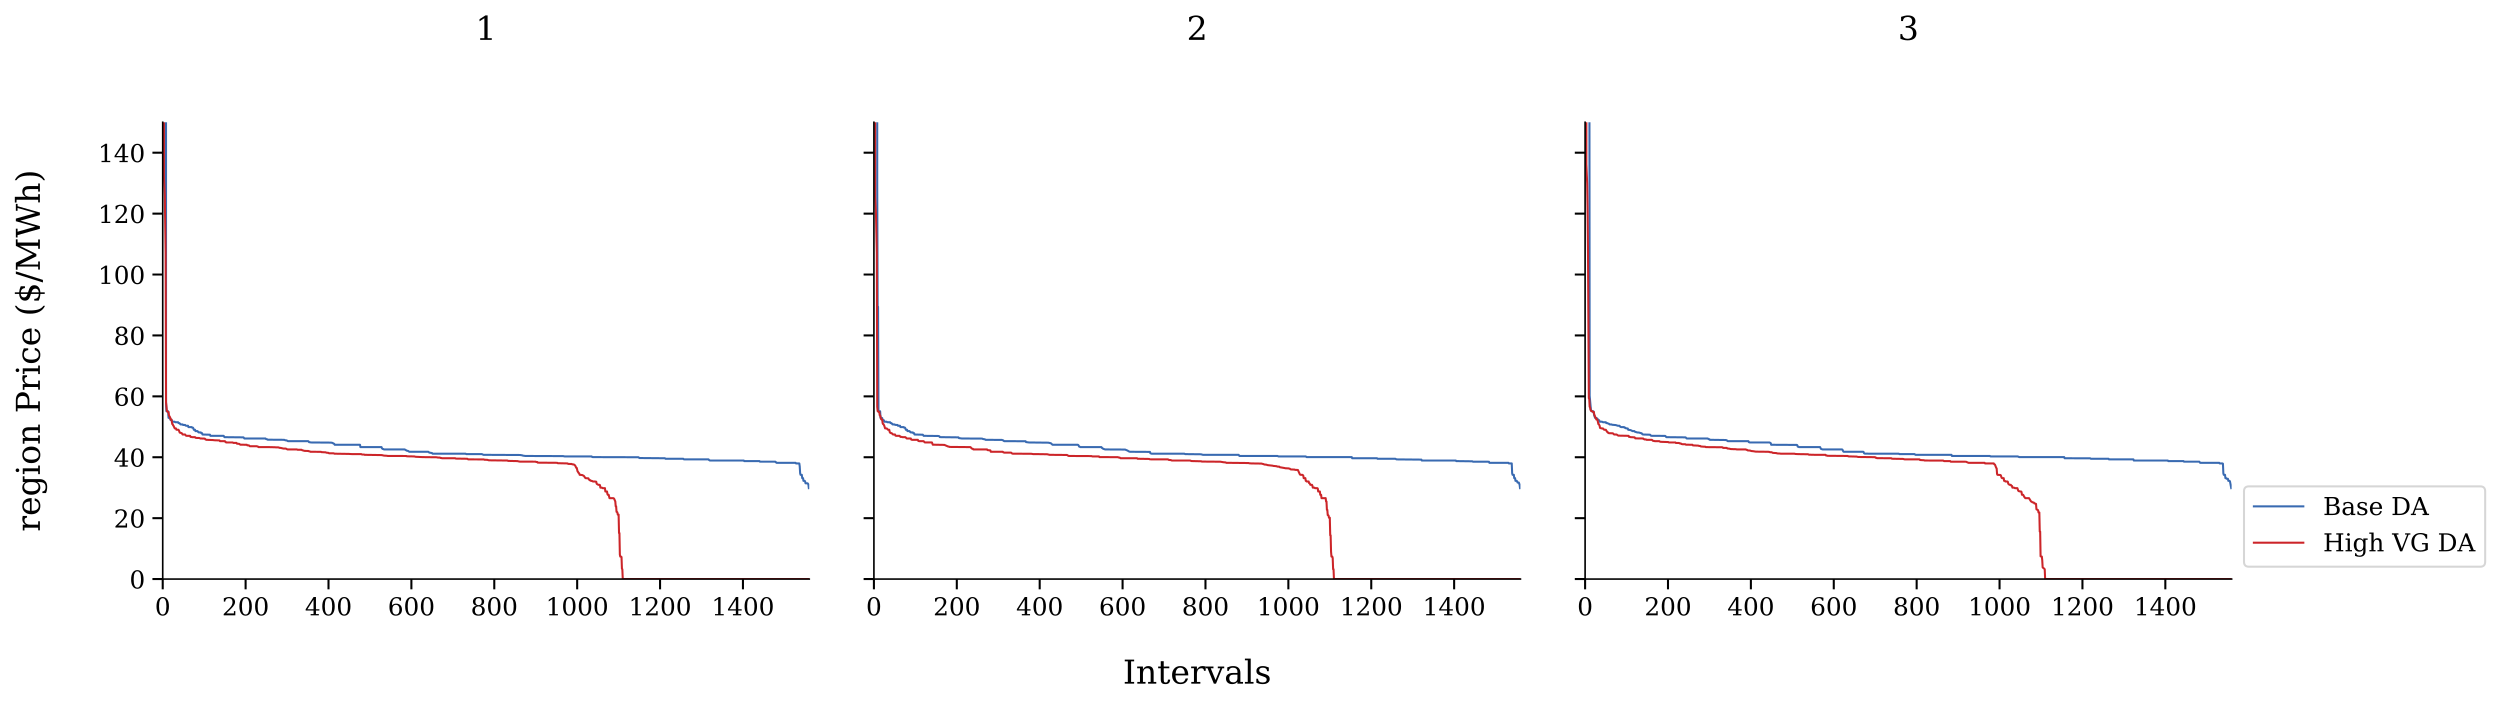 <?xml version="1.0" encoding="utf-8" standalone="no"?>
<!DOCTYPE svg PUBLIC "-//W3C//DTD SVG 1.1//EN"
  "http://www.w3.org/Graphics/SVG/1.1/DTD/svg11.dtd">
<!-- Created with matplotlib (https://matplotlib.org/) -->
<svg height="342.416pt" version="1.1" viewBox="0 0 1213.677 342.416" width="1213.677pt" xmlns="http://www.w3.org/2000/svg" xmlns:xlink="http://www.w3.org/1999/xlink">
 <defs>
  <style type="text/css">*{stroke-linecap:butt;stroke-linejoin:round;}</style>
 </defs>
 <g id="figure_1">
  <g id="patch_1">
   <path d="M 0 342.416 
L 1213.677 342.416 
L 1213.677 0 
L 0 0 
z
" style="fill:#ffffff;"/>
  </g>
  <g id="axes_1">
   <g id="patch_2">
    <path d="M 78.996 281.118 
L 392.871 281.118 
L 392.871 59.358 
L 78.996 59.358 
z
" style="fill:#ffffff;"/>
   </g>
   <g id="matplotlib.axis_1">
    <g id="xtick_1">
     <g id="line2d_1">
      <defs>
       <path d="M 0 0 
L 0 5 
" id="m8435e5c898" style="stroke:#000000;"/>
      </defs>
      <g>
       <use style="stroke:#000000;" x="78.996" xlink:href="#m8435e5c898" y="281.118"/>
      </g>
     </g>
     <g id="text_1">
      <!-- 0 -->
      <g transform="translate(75.179 298.736)scale(0.12 -0.12)">
       <defs>
        <path d="M 31.781 3.422 
Q 39.266 3.422 42.969 11.625 
Q 46.688 19.828 46.688 36.375 
Q 46.688 52.984 42.969 61.188 
Q 39.266 69.391 31.781 69.391 
Q 24.312 69.391 20.594 61.188 
Q 16.891 52.984 16.891 36.375 
Q 16.891 19.828 20.594 11.625 
Q 24.312 3.422 31.781 3.422 
z
M 31.781 -1.422 
Q 19.922 -1.422 13.25 8.531 
Q 6.594 18.5 6.594 36.375 
Q 6.594 54.297 13.25 64.25 
Q 19.922 74.219 31.781 74.219 
Q 43.703 74.219 50.344 64.25 
Q 56.984 54.297 56.984 36.375 
Q 56.984 18.5 50.344 8.531 
Q 43.703 -1.422 31.781 -1.422 
z
" id="DejaVuSerif-48"/>
       </defs>
       <use xlink:href="#DejaVuSerif-48"/>
      </g>
     </g>
    </g>
    <g id="xtick_2">
     <g id="line2d_2">
      <g>
       <use style="stroke:#000000;" x="119.237" xlink:href="#m8435e5c898" y="281.118"/>
      </g>
     </g>
     <g id="text_2">
      <!-- 200 -->
      <g transform="translate(107.784 298.736)scale(0.12 -0.12)">
       <defs>
        <path d="M 12.797 55.516 
L 7.328 55.516 
L 7.328 68.5 
Q 12.547 71.297 17.844 72.75 
Q 23.141 74.219 28.219 74.219 
Q 39.594 74.219 46.188 68.703 
Q 52.781 63.188 52.781 53.719 
Q 52.781 43.016 37.844 28.125 
Q 36.672 27 36.078 26.422 
L 17.672 8.016 
L 48.094 8.016 
L 48.094 17 
L 53.812 17 
L 53.812 0 
L 6.781 0 
L 6.781 5.328 
L 28.906 27.391 
Q 36.234 34.719 39.359 40.844 
Q 42.484 46.969 42.484 53.719 
Q 42.484 61.078 38.641 65.234 
Q 34.812 69.391 28.078 69.391 
Q 21.094 69.391 17.281 65.922 
Q 13.484 62.453 12.797 55.516 
z
" id="DejaVuSerif-50"/>
       </defs>
       <use xlink:href="#DejaVuSerif-50"/>
       <use x="63.623" xlink:href="#DejaVuSerif-48"/>
       <use x="127.246" xlink:href="#DejaVuSerif-48"/>
      </g>
     </g>
    </g>
    <g id="xtick_3">
     <g id="line2d_3">
      <g>
       <use style="stroke:#000000;" x="159.477" xlink:href="#m8435e5c898" y="281.118"/>
      </g>
     </g>
     <g id="text_3">
      <!-- 400 -->
      <g transform="translate(148.025 298.736)scale(0.12 -0.12)">
       <defs>
        <path d="M 34.906 24.703 
L 34.906 63.484 
L 10.016 24.703 
z
M 56.391 0 
L 23.188 0 
L 23.188 5.172 
L 34.906 5.172 
L 34.906 19.484 
L 3.078 19.484 
L 3.078 24.812 
L 35.016 74.219 
L 44.672 74.219 
L 44.672 24.703 
L 58.594 24.703 
L 58.594 19.484 
L 44.672 19.484 
L 44.672 5.172 
L 56.391 5.172 
z
" id="DejaVuSerif-52"/>
       </defs>
       <use xlink:href="#DejaVuSerif-52"/>
       <use x="63.623" xlink:href="#DejaVuSerif-48"/>
       <use x="127.246" xlink:href="#DejaVuSerif-48"/>
      </g>
     </g>
    </g>
    <g id="xtick_4">
     <g id="line2d_4">
      <g>
       <use style="stroke:#000000;" x="199.717" xlink:href="#m8435e5c898" y="281.118"/>
      </g>
     </g>
     <g id="text_4">
      <!-- 600 -->
      <g transform="translate(188.265 298.736)scale(0.12 -0.12)">
       <defs>
        <path d="M 32.719 3.422 
Q 39.594 3.422 43.297 8.469 
Q 47.016 13.531 47.016 23 
Q 47.016 32.469 43.297 37.516 
Q 39.594 42.578 32.719 42.578 
Q 25.734 42.578 22.062 37.688 
Q 18.406 32.812 18.406 23.578 
Q 18.406 13.875 22.109 8.641 
Q 25.828 3.422 32.719 3.422 
z
M 16.797 40.141 
Q 20.125 43.797 24.312 45.594 
Q 28.516 47.406 33.797 47.406 
Q 44.672 47.406 51 40.859 
Q 57.328 34.328 57.328 23 
Q 57.328 11.922 50.516 5.25 
Q 43.703 -1.422 32.328 -1.422 
Q 19.969 -1.422 13.328 7.781 
Q 6.688 17 6.688 34.078 
Q 6.688 53.219 14.547 63.719 
Q 22.406 74.219 36.719 74.219 
Q 40.578 74.219 44.828 73.484 
Q 49.078 72.75 53.516 71.297 
L 53.516 59.281 
L 48 59.281 
Q 47.406 64.203 44.234 66.797 
Q 41.062 69.391 35.688 69.391 
Q 26.219 69.391 21.578 62.203 
Q 16.938 55.031 16.797 40.141 
z
" id="DejaVuSerif-54"/>
       </defs>
       <use xlink:href="#DejaVuSerif-54"/>
       <use x="63.623" xlink:href="#DejaVuSerif-48"/>
       <use x="127.246" xlink:href="#DejaVuSerif-48"/>
      </g>
     </g>
    </g>
    <g id="xtick_5">
     <g id="line2d_5">
      <g>
       <use style="stroke:#000000;" x="239.958" xlink:href="#m8435e5c898" y="281.118"/>
      </g>
     </g>
     <g id="text_5">
      <!-- 800 -->
      <g transform="translate(228.505 298.736)scale(0.12 -0.12)">
       <defs>
        <path d="M 46.578 19.922 
Q 46.578 27.734 42.688 32.047 
Q 38.812 36.375 31.781 36.375 
Q 24.75 36.375 20.875 32.047 
Q 17 27.734 17 19.922 
Q 17 12.062 20.875 7.734 
Q 24.75 3.422 31.781 3.422 
Q 38.812 3.422 42.688 7.734 
Q 46.578 12.062 46.578 19.922 
z
M 44.578 55.328 
Q 44.578 61.969 41.203 65.672 
Q 37.844 69.391 31.781 69.391 
Q 25.781 69.391 22.391 65.672 
Q 19 61.969 19 55.328 
Q 19 48.641 22.391 44.922 
Q 25.781 41.219 31.781 41.219 
Q 37.844 41.219 41.203 44.922 
Q 44.578 48.641 44.578 55.328 
z
M 39.312 38.812 
Q 47.609 37.703 52.25 32.688 
Q 56.891 27.688 56.891 19.922 
Q 56.891 9.672 50.391 4.125 
Q 43.891 -1.422 31.781 -1.422 
Q 19.734 -1.422 13.203 4.125 
Q 6.688 9.672 6.688 19.922 
Q 6.688 27.688 11.328 32.688 
Q 15.969 37.703 24.312 38.812 
Q 16.938 40.141 13 44.406 
Q 9.078 48.688 9.078 55.328 
Q 9.078 64.109 15.125 69.156 
Q 21.188 74.219 31.781 74.219 
Q 42.391 74.219 48.438 69.156 
Q 54.5 64.109 54.5 55.328 
Q 54.5 48.688 50.562 44.406 
Q 46.625 40.141 39.312 38.812 
z
" id="DejaVuSerif-56"/>
       </defs>
       <use xlink:href="#DejaVuSerif-56"/>
       <use x="63.623" xlink:href="#DejaVuSerif-48"/>
       <use x="127.246" xlink:href="#DejaVuSerif-48"/>
      </g>
     </g>
    </g>
    <g id="xtick_6">
     <g id="line2d_6">
      <g>
       <use style="stroke:#000000;" x="280.198" xlink:href="#m8435e5c898" y="281.118"/>
      </g>
     </g>
     <g id="text_6">
      <!-- 1000 -->
      <g transform="translate(264.928 298.736)scale(0.12 -0.12)">
       <defs>
        <path d="M 14.203 0 
L 14.203 5.172 
L 26.906 5.172 
L 26.906 65.828 
L 12.203 56.297 
L 12.203 62.703 
L 29.984 74.219 
L 36.719 74.219 
L 36.719 5.172 
L 49.422 5.172 
L 49.422 0 
z
" id="DejaVuSerif-49"/>
       </defs>
       <use xlink:href="#DejaVuSerif-49"/>
       <use x="63.623" xlink:href="#DejaVuSerif-48"/>
       <use x="127.246" xlink:href="#DejaVuSerif-48"/>
       <use x="190.869" xlink:href="#DejaVuSerif-48"/>
      </g>
     </g>
    </g>
    <g id="xtick_7">
     <g id="line2d_7">
      <g>
       <use style="stroke:#000000;" x="320.439" xlink:href="#m8435e5c898" y="281.118"/>
      </g>
     </g>
     <g id="text_7">
      <!-- 1200 -->
      <g transform="translate(305.169 298.736)scale(0.12 -0.12)">
       <use xlink:href="#DejaVuSerif-49"/>
       <use x="63.623" xlink:href="#DejaVuSerif-50"/>
       <use x="127.246" xlink:href="#DejaVuSerif-48"/>
       <use x="190.869" xlink:href="#DejaVuSerif-48"/>
      </g>
     </g>
    </g>
    <g id="xtick_8">
     <g id="line2d_8">
      <g>
       <use style="stroke:#000000;" x="360.679" xlink:href="#m8435e5c898" y="281.118"/>
      </g>
     </g>
     <g id="text_8">
      <!-- 1400 -->
      <g transform="translate(345.409 298.736)scale(0.12 -0.12)">
       <use xlink:href="#DejaVuSerif-49"/>
       <use x="63.623" xlink:href="#DejaVuSerif-52"/>
       <use x="127.246" xlink:href="#DejaVuSerif-48"/>
       <use x="190.869" xlink:href="#DejaVuSerif-48"/>
      </g>
     </g>
    </g>
   </g>
   <g id="matplotlib.axis_2">
    <g id="ytick_1">
     <g id="line2d_9">
      <defs>
       <path d="M 0 0 
L -5 0 
" id="m4d01241aa6" style="stroke:#000000;"/>
      </defs>
      <g>
       <use style="stroke:#000000;" x="78.996" xlink:href="#m4d01241aa6" y="281.118"/>
      </g>
     </g>
     <g id="text_9">
      <!-- 0 -->
      <g transform="translate(62.861 285.677)scale(0.12 -0.12)">
       <use xlink:href="#DejaVuSerif-48"/>
      </g>
     </g>
    </g>
    <g id="ytick_2">
     <g id="line2d_10">
      <g>
       <use style="stroke:#000000;" x="78.996" xlink:href="#m4d01241aa6" y="251.549"/>
      </g>
     </g>
     <g id="text_10">
      <!-- 20 -->
      <g transform="translate(55.226 256.109)scale(0.12 -0.12)">
       <use xlink:href="#DejaVuSerif-50"/>
       <use x="63.623" xlink:href="#DejaVuSerif-48"/>
      </g>
     </g>
    </g>
    <g id="ytick_3">
     <g id="line2d_11">
      <g>
       <use style="stroke:#000000;" x="78.996" xlink:href="#m4d01241aa6" y="221.982"/>
      </g>
     </g>
     <g id="text_11">
      <!-- 40 -->
      <g transform="translate(55.226 226.541)scale(0.12 -0.12)">
       <use xlink:href="#DejaVuSerif-52"/>
       <use x="63.623" xlink:href="#DejaVuSerif-48"/>
      </g>
     </g>
    </g>
    <g id="ytick_4">
     <g id="line2d_12">
      <g>
       <use style="stroke:#000000;" x="78.996" xlink:href="#m4d01241aa6" y="192.413"/>
      </g>
     </g>
     <g id="text_12">
      <!-- 60 -->
      <g transform="translate(55.226 196.973)scale(0.12 -0.12)">
       <use xlink:href="#DejaVuSerif-54"/>
       <use x="63.623" xlink:href="#DejaVuSerif-48"/>
      </g>
     </g>
    </g>
    <g id="ytick_5">
     <g id="line2d_13">
      <g>
       <use style="stroke:#000000;" x="78.996" xlink:href="#m4d01241aa6" y="162.845"/>
      </g>
     </g>
     <g id="text_13">
      <!-- 80 -->
      <g transform="translate(55.226 167.405)scale(0.12 -0.12)">
       <use xlink:href="#DejaVuSerif-56"/>
       <use x="63.623" xlink:href="#DejaVuSerif-48"/>
      </g>
     </g>
    </g>
    <g id="ytick_6">
     <g id="line2d_14">
      <g>
       <use style="stroke:#000000;" x="78.996" xlink:href="#m4d01241aa6" y="133.278"/>
      </g>
     </g>
     <g id="text_14">
      <!-- 100 -->
      <g transform="translate(47.591 137.837)scale(0.12 -0.12)">
       <use xlink:href="#DejaVuSerif-49"/>
       <use x="63.623" xlink:href="#DejaVuSerif-48"/>
       <use x="127.246" xlink:href="#DejaVuSerif-48"/>
      </g>
     </g>
    </g>
    <g id="ytick_7">
     <g id="line2d_15">
      <g>
       <use style="stroke:#000000;" x="78.996" xlink:href="#m4d01241aa6" y="103.71"/>
      </g>
     </g>
     <g id="text_15">
      <!-- 120 -->
      <g transform="translate(47.591 108.269)scale(0.12 -0.12)">
       <use xlink:href="#DejaVuSerif-49"/>
       <use x="63.623" xlink:href="#DejaVuSerif-50"/>
       <use x="127.246" xlink:href="#DejaVuSerif-48"/>
      </g>
     </g>
    </g>
    <g id="ytick_8">
     <g id="line2d_16">
      <g>
       <use style="stroke:#000000;" x="78.996" xlink:href="#m4d01241aa6" y="74.141"/>
      </g>
     </g>
     <g id="text_16">
      <!-- 140 -->
      <g transform="translate(47.591 78.701)scale(0.12 -0.12)">
       <use xlink:href="#DejaVuSerif-49"/>
       <use x="63.623" xlink:href="#DejaVuSerif-52"/>
       <use x="127.246" xlink:href="#DejaVuSerif-48"/>
      </g>
     </g>
    </g>
   </g>
   <g id="line2d_17">
    <path clip-path="url(#ped4030ac80)" d="M 80.599 -1 
L 80.606 195.366 
L 80.807 199.666 
L 81.612 199.666 
L 81.813 202.846 
L 82.618 202.957 
L 82.819 203.898 
L 83.02 203.898 
L 83.423 204.023 
L 83.624 204.736 
L 84.831 204.736 
L 85.032 204.971 
L 86.441 204.971 
L 86.642 205.387 
L 87.044 205.387 
L 87.246 205.668 
L 87.447 205.668 
L 87.648 206.038 
L 88.654 206.038 
L 88.855 206.302 
L 89.861 206.302 
L 90.062 206.605 
L 90.465 206.689 
L 91.27 206.689 
L 91.471 207.34 
L 93.08 207.34 
L 93.282 207.634 
L 93.684 207.634 
L 93.885 207.992 
L 94.086 208.643 
L 94.69 208.643 
L 94.891 209.294 
L 95.897 209.294 
L 96.098 209.656 
L 96.3 209.656 
L 96.501 209.945 
L 97.507 209.945 
L 97.708 210.296 
L 98.11 210.299 
L 98.312 210.943 
L 101.933 211.037 
L 102.134 211.586 
L 108.573 211.586 
L 108.975 212.23 
L 118.029 212.325 
L 118.231 212.342 
L 118.633 212.873 
L 128.894 212.873 
L 129.096 213.141 
L 129.498 213.224 
L 129.699 213.224 
L 129.9 213.459 
L 137.948 213.517 
L 138.552 213.758 
L 139.156 213.797 
L 139.759 214.16 
L 149.618 214.16 
L 149.819 214.31 
L 150.021 214.65 
L 150.624 214.735 
L 151.027 214.804 
L 160.684 214.875 
L 161.288 214.997 
L 161.489 215.023 
L 161.891 215.373 
L 162.093 215.373 
L 162.294 215.506 
L 162.495 215.927 
L 174.768 215.927 
L 174.97 217.059 
L 185.231 217.059 
L 185.432 217.664 
L 185.834 217.974 
L 186.036 217.977 
L 186.438 218.19 
L 196.498 218.191 
L 196.901 218.487 
L 197.102 218.499 
L 197.303 218.741 
L 198.108 218.922 
L 198.711 219.322 
L 207.967 219.322 
L 208.369 219.72 
L 208.973 219.814 
L 209.778 219.953 
L 209.979 220.253 
L 226.075 220.253 
L 226.276 220.448 
L 230.702 220.453 
L 233.922 220.453 
L 234.727 220.806 
L 252.634 220.891 
L 253.036 220.99 
L 253.438 221.021 
L 253.841 221.186 
L 255.048 221.36 
L 273.357 221.426 
L 274.162 221.585 
L 287.24 221.585 
L 287.441 221.867 
L 288.045 221.913 
L 309.976 221.974 
L 310.378 222.361 
L 322.853 222.467 
L 323.054 222.716 
L 331.706 222.716 
L 331.907 222.967 
L 332.511 223.02 
L 343.979 223.02 
L 344.18 223.347 
L 344.382 223.381 
L 344.583 223.574 
L 361.081 223.574 
L 361.283 223.847 
L 368.727 223.847 
L 368.928 224.127 
L 376.373 224.127 
L 376.574 224.396 
L 376.775 224.396 
L 376.976 224.681 
L 386.232 224.681 
L 386.433 224.979 
L 388.042 224.998 
L 388.244 226.415 
L 388.445 229.766 
L 388.646 230.51 
L 389.25 230.51 
L 389.451 232.128 
L 389.853 232.128 
L 390.054 233.442 
L 390.658 233.442 
L 390.859 233.746 
L 391.06 234.628 
L 392.066 234.635 
L 392.268 234.854 
L 392.469 235.363 
L 392.67 236.981 
L 392.67 236.981 
" style="fill:none;stroke:#396ab1;stroke-linecap:square;"/>
   </g>
   <g id="line2d_18">
    <path clip-path="url(#ped4030ac80)" d="M 79.597 -1 
L 79.6 86.095 
L 80.002 95.181 
L 80.405 122.679 
L 80.606 195.29 
L 81.008 199.588 
L 81.209 199.588 
L 81.411 199.982 
L 81.813 199.982 
L 82.014 201.682 
L 82.417 202.309 
L 82.618 202.736 
L 82.819 203.64 
L 83.221 203.64 
L 83.624 205.87 
L 83.825 205.87 
L 84.026 206.462 
L 84.228 206.689 
L 84.831 207.963 
L 85.435 207.992 
L 85.636 208.606 
L 86.441 208.643 
L 86.642 208.643 
L 86.843 208.94 
L 87.246 210.006 
L 88.252 210.299 
L 88.654 210.943 
L 89.861 210.943 
L 90.264 211.486 
L 90.666 211.586 
L 92.276 211.586 
L 92.477 212.098 
L 92.879 212.098 
L 93.282 212.23 
L 94.69 212.23 
L 94.891 212.527 
L 95.696 212.629 
L 96.702 212.629 
L 97.306 212.873 
L 99.318 212.934 
L 99.519 213.018 
L 99.72 213.335 
L 99.921 213.353 
L 100.122 213.511 
L 103.543 213.644 
L 103.945 213.722 
L 106.561 213.818 
L 106.762 214.16 
L 109.177 214.16 
L 109.378 214.518 
L 109.579 214.518 
L 109.78 214.804 
L 112.999 214.804 
L 113.201 215.006 
L 114.81 215.006 
L 115.011 215.383 
L 116.219 215.497 
L 116.621 215.88 
L 119.84 215.927 
L 120.041 216.195 
L 120.846 216.212 
L 121.249 216.635 
L 124.669 216.635 
L 125.071 216.777 
L 125.273 216.803 
L 125.474 217.054 
L 130.504 217.059 
L 133.321 217.124 
L 133.924 217.173 
L 135.333 217.204 
L 135.534 217.384 
L 136.339 217.458 
L 137.546 217.755 
L 138.753 217.774 
L 139.558 218.19 
L 144.186 218.19 
L 144.387 218.336 
L 146.399 218.336 
L 146.6 218.534 
L 147.807 218.873 
L 148.411 218.913 
L 149.618 218.918 
L 150.021 219.101 
L 150.423 219.125 
L 150.624 219.322 
L 155.855 219.346 
L 156.057 219.499 
L 158.069 219.591 
L 158.471 219.761 
L 159.477 219.851 
L 159.678 220.052 
L 162.093 220.081 
L 162.294 220.253 
L 169.336 220.363 
L 170.946 220.453 
L 175.372 220.453 
L 175.774 220.662 
L 176.78 220.662 
L 176.982 220.806 
L 184.627 220.915 
L 185.432 220.95 
L 186.036 221.101 
L 186.438 221.191 
L 187.846 221.271 
L 188.249 221.36 
L 197.303 221.376 
L 197.504 221.522 
L 201.126 221.585 
L 201.729 221.75 
L 205.15 221.913 
L 211.991 221.992 
L 212.594 222.138 
L 213.6 222.149 
L 213.802 222.33 
L 214.204 222.335 
L 214.606 222.467 
L 221.045 222.473 
L 221.246 222.632 
L 226.88 222.716 
L 227.282 223.02 
L 234.928 223.031 
L 235.129 223.194 
L 236.537 223.232 
L 237.342 223.469 
L 246.396 223.574 
L 246.597 223.751 
L 251.225 223.847 
L 251.627 223.962 
L 252.432 224.117 
L 260.078 224.127 
L 260.279 224.308 
L 260.883 224.308 
L 261.084 224.608 
L 270.54 224.681 
L 270.742 224.871 
L 275.571 224.979 
L 275.772 225.214 
L 277.583 225.246 
L 277.784 225.417 
L 278.589 225.487 
L 279.192 225.955 
L 279.796 227.168 
L 279.997 227.17 
L 280.399 228.885 
L 280.601 229.005 
L 280.802 229.544 
L 281.003 229.612 
L 281.204 229.881 
L 281.405 230.51 
L 282.613 230.611 
L 283.417 231.002 
L 284.021 231.848 
L 284.222 232.128 
L 285.631 232.219 
L 285.832 232.677 
L 286.033 232.824 
L 286.234 233.127 
L 286.637 233.142 
L 286.838 233.442 
L 287.441 233.502 
L 287.844 233.746 
L 288.85 233.746 
L 289.252 233.859 
L 289.453 233.859 
L 289.655 234.854 
L 290.459 235.363 
L 291.063 235.363 
L 291.264 235.523 
L 291.465 236.736 
L 292.27 236.736 
L 292.471 236.981 
L 293.679 236.981 
L 293.88 238.599 
L 294.685 238.599 
L 294.886 239.846 
L 295.087 240.216 
L 295.49 240.216 
L 295.892 241.834 
L 297.703 241.834 
L 298.105 242.039 
L 298.709 243.451 
L 298.91 245.799 
L 299.111 245.799 
L 299.312 248.486 
L 299.514 248.486 
L 299.715 248.753 
L 299.916 249.83 
L 300.318 249.83 
L 300.52 258.8 
L 300.721 258.8 
L 300.922 269.269 
L 301.123 270.2 
L 301.526 270.204 
L 301.727 270.42 
L 301.928 276.099 
L 302.129 276.341 
L 302.33 281.118 
L 392.67 281.118 
L 392.67 281.118 
" style="fill:none;stroke:#cc2529;stroke-linecap:square;"/>
   </g>
   <g id="patch_3">
    <path d="M 78.996 281.118 
L 78.996 59.358 
" style="fill:none;stroke:#000000;stroke-linecap:square;stroke-linejoin:miter;stroke-width:0.8;"/>
   </g>
   <g id="patch_4">
    <path d="M 78.996 281.118 
L 392.871 281.118 
" style="fill:none;stroke:#000000;stroke-linecap:square;stroke-linejoin:miter;stroke-width:0.8;"/>
   </g>
   <g id="text_17">
    <!-- 1 -->
    <g transform="translate(230.844 19.358)scale(0.16 -0.16)">
     <use xlink:href="#DejaVuSerif-49"/>
    </g>
   </g>
  </g>
  <g id="axes_2">
   <g id="patch_5">
    <path d="M 424.259 281.118 
L 738.134 281.118 
L 738.134 59.358 
L 424.259 59.358 
z
" style="fill:#ffffff;"/>
   </g>
   <g id="matplotlib.axis_3">
    <g id="xtick_9">
     <g id="line2d_19">
      <g>
       <use style="stroke:#000000;" x="424.259" xlink:href="#m8435e5c898" y="281.118"/>
      </g>
     </g>
     <g id="text_18">
      <!-- 0 -->
      <g transform="translate(420.441 298.736)scale(0.12 -0.12)">
       <use xlink:href="#DejaVuSerif-48"/>
      </g>
     </g>
    </g>
    <g id="xtick_10">
     <g id="line2d_20">
      <g>
       <use style="stroke:#000000;" x="464.499" xlink:href="#m8435e5c898" y="281.118"/>
      </g>
     </g>
     <g id="text_19">
      <!-- 200 -->
      <g transform="translate(453.047 298.736)scale(0.12 -0.12)">
       <use xlink:href="#DejaVuSerif-50"/>
       <use x="63.623" xlink:href="#DejaVuSerif-48"/>
       <use x="127.246" xlink:href="#DejaVuSerif-48"/>
      </g>
     </g>
    </g>
    <g id="xtick_11">
     <g id="line2d_21">
      <g>
       <use style="stroke:#000000;" x="504.74" xlink:href="#m8435e5c898" y="281.118"/>
      </g>
     </g>
     <g id="text_20">
      <!-- 400 -->
      <g transform="translate(493.287 298.736)scale(0.12 -0.12)">
       <use xlink:href="#DejaVuSerif-52"/>
       <use x="63.623" xlink:href="#DejaVuSerif-48"/>
       <use x="127.246" xlink:href="#DejaVuSerif-48"/>
      </g>
     </g>
    </g>
    <g id="xtick_12">
     <g id="line2d_22">
      <g>
       <use style="stroke:#000000;" x="544.98" xlink:href="#m8435e5c898" y="281.118"/>
      </g>
     </g>
     <g id="text_21">
      <!-- 600 -->
      <g transform="translate(533.527 298.736)scale(0.12 -0.12)">
       <use xlink:href="#DejaVuSerif-54"/>
       <use x="63.623" xlink:href="#DejaVuSerif-48"/>
       <use x="127.246" xlink:href="#DejaVuSerif-48"/>
      </g>
     </g>
    </g>
    <g id="xtick_13">
     <g id="line2d_23">
      <g>
       <use style="stroke:#000000;" x="585.22" xlink:href="#m8435e5c898" y="281.118"/>
      </g>
     </g>
     <g id="text_22">
      <!-- 800 -->
      <g transform="translate(573.768 298.736)scale(0.12 -0.12)">
       <use xlink:href="#DejaVuSerif-56"/>
       <use x="63.623" xlink:href="#DejaVuSerif-48"/>
       <use x="127.246" xlink:href="#DejaVuSerif-48"/>
      </g>
     </g>
    </g>
    <g id="xtick_14">
     <g id="line2d_24">
      <g>
       <use style="stroke:#000000;" x="625.461" xlink:href="#m8435e5c898" y="281.118"/>
      </g>
     </g>
     <g id="text_23">
      <!-- 1000 -->
      <g transform="translate(610.191 298.736)scale(0.12 -0.12)">
       <use xlink:href="#DejaVuSerif-49"/>
       <use x="63.623" xlink:href="#DejaVuSerif-48"/>
       <use x="127.246" xlink:href="#DejaVuSerif-48"/>
       <use x="190.869" xlink:href="#DejaVuSerif-48"/>
      </g>
     </g>
    </g>
    <g id="xtick_15">
     <g id="line2d_25">
      <g>
       <use style="stroke:#000000;" x="665.701" xlink:href="#m8435e5c898" y="281.118"/>
      </g>
     </g>
     <g id="text_24">
      <!-- 1200 -->
      <g transform="translate(650.431 298.736)scale(0.12 -0.12)">
       <use xlink:href="#DejaVuSerif-49"/>
       <use x="63.623" xlink:href="#DejaVuSerif-50"/>
       <use x="127.246" xlink:href="#DejaVuSerif-48"/>
       <use x="190.869" xlink:href="#DejaVuSerif-48"/>
      </g>
     </g>
    </g>
    <g id="xtick_16">
     <g id="line2d_26">
      <g>
       <use style="stroke:#000000;" x="705.941" xlink:href="#m8435e5c898" y="281.118"/>
      </g>
     </g>
     <g id="text_25">
      <!-- 1400 -->
      <g transform="translate(690.671 298.736)scale(0.12 -0.12)">
       <use xlink:href="#DejaVuSerif-49"/>
       <use x="63.623" xlink:href="#DejaVuSerif-52"/>
       <use x="127.246" xlink:href="#DejaVuSerif-48"/>
       <use x="190.869" xlink:href="#DejaVuSerif-48"/>
      </g>
     </g>
    </g>
   </g>
   <g id="matplotlib.axis_4">
    <g id="ytick_9">
     <g id="line2d_27">
      <g>
       <use style="stroke:#000000;" x="424.259" xlink:href="#m4d01241aa6" y="281.118"/>
      </g>
     </g>
    </g>
    <g id="ytick_10">
     <g id="line2d_28">
      <g>
       <use style="stroke:#000000;" x="424.259" xlink:href="#m4d01241aa6" y="251.549"/>
      </g>
     </g>
    </g>
    <g id="ytick_11">
     <g id="line2d_29">
      <g>
       <use style="stroke:#000000;" x="424.259" xlink:href="#m4d01241aa6" y="221.982"/>
      </g>
     </g>
    </g>
    <g id="ytick_12">
     <g id="line2d_30">
      <g>
       <use style="stroke:#000000;" x="424.259" xlink:href="#m4d01241aa6" y="192.413"/>
      </g>
     </g>
    </g>
    <g id="ytick_13">
     <g id="line2d_31">
      <g>
       <use style="stroke:#000000;" x="424.259" xlink:href="#m4d01241aa6" y="162.845"/>
      </g>
     </g>
    </g>
    <g id="ytick_14">
     <g id="line2d_32">
      <g>
       <use style="stroke:#000000;" x="424.259" xlink:href="#m4d01241aa6" y="133.278"/>
      </g>
     </g>
    </g>
    <g id="ytick_15">
     <g id="line2d_33">
      <g>
       <use style="stroke:#000000;" x="424.259" xlink:href="#m4d01241aa6" y="103.71"/>
      </g>
     </g>
    </g>
    <g id="ytick_16">
     <g id="line2d_34">
      <g>
       <use style="stroke:#000000;" x="424.259" xlink:href="#m4d01241aa6" y="74.141"/>
      </g>
     </g>
    </g>
   </g>
   <g id="line2d_35">
    <path clip-path="url(#p94dd63d3ca)" d="M 425.865 -1 
L 425.868 90.123 
L 426.07 148.892 
L 426.271 148.892 
L 426.472 199.666 
L 427.277 199.666 
L 427.478 202.846 
L 428.283 202.957 
L 428.484 203.898 
L 428.685 203.898 
L 429.088 204.023 
L 429.289 204.736 
L 430.496 204.736 
L 430.697 204.971 
L 432.106 204.971 
L 432.307 205.387 
L 432.709 205.387 
L 432.91 205.668 
L 433.112 205.668 
L 433.313 206.038 
L 434.319 206.038 
L 434.52 206.27 
L 435.325 206.302 
L 435.727 206.302 
L 435.928 206.689 
L 436.934 206.689 
L 437.136 207.34 
L 438.745 207.34 
L 438.946 207.634 
L 439.349 207.634 
L 439.55 207.992 
L 439.751 208.643 
L 440.355 208.643 
L 440.556 209.294 
L 441.562 209.294 
L 441.763 209.656 
L 441.965 209.656 
L 442.166 209.945 
L 443.172 209.945 
L 443.373 210.296 
L 443.775 210.299 
L 443.977 210.943 
L 448.001 211.042 
L 448.403 211.586 
L 455.445 211.656 
L 456.049 211.802 
L 456.25 212.204 
L 457.256 212.23 
L 465.304 212.325 
L 465.505 212.673 
L 466.914 212.873 
L 476.772 212.928 
L 477.175 213.113 
L 477.778 213.224 
L 478.181 213.27 
L 478.382 213.517 
L 486.43 213.569 
L 486.833 213.758 
L 487.034 213.758 
L 487.436 214.16 
L 497.899 214.213 
L 498.1 214.61 
L 499.508 214.804 
L 508.965 214.907 
L 510.172 215.188 
L 510.977 215.927 
L 523.25 215.927 
L 523.451 216.042 
L 523.653 216.307 
L 523.854 216.771 
L 524.055 216.808 
L 524.457 217.059 
L 534.719 217.059 
L 534.92 217.455 
L 535.121 217.478 
L 535.523 217.869 
L 536.529 218.19 
L 546.187 218.246 
L 547.394 218.741 
L 547.998 219.135 
L 548.602 219.322 
L 558.259 219.378 
L 558.46 220.032 
L 559.064 220.253 
L 574.959 220.253 
L 575.361 220.453 
L 583.007 220.537 
L 584.013 220.806 
L 601.316 220.806 
L 601.719 221.36 
L 620.229 221.36 
L 620.632 221.585 
L 633.911 221.585 
L 634.314 221.913 
L 656.245 221.913 
L 656.446 222.467 
L 668.518 222.467 
L 668.719 222.716 
L 677.371 222.716 
L 677.974 223.02 
L 690.046 223.13 
L 690.248 223.574 
L 706.746 223.574 
L 706.947 223.847 
L 714.794 223.95 
L 714.996 224.127 
L 722.842 224.158 
L 723.044 224.681 
L 732.299 224.681 
L 732.5 224.979 
L 733.909 224.979 
L 734.11 229.766 
L 734.311 230.51 
L 734.915 230.51 
L 735.116 232.128 
L 735.518 232.128 
L 735.719 233.442 
L 736.323 233.442 
L 736.524 233.746 
L 736.725 234.263 
L 737.329 234.263 
L 737.731 235.363 
L 737.933 236.981 
L 737.933 236.981 
" style="fill:none;stroke:#396ab1;stroke-linecap:square;"/>
   </g>
   <g id="line2d_36">
    <path clip-path="url(#p94dd63d3ca)" d="M 424.859 -1 
L 424.862 95.487 
L 425.265 104.136 
L 425.667 122.679 
L 425.868 197.494 
L 426.07 199.588 
L 426.271 199.588 
L 426.472 199.982 
L 426.874 199.982 
L 427.076 201.597 
L 427.277 201.682 
L 427.478 202.309 
L 427.679 203.348 
L 427.88 203.64 
L 428.283 203.64 
L 428.484 205.387 
L 428.685 205.87 
L 428.886 205.87 
L 429.289 206.689 
L 429.691 207.963 
L 430.496 207.992 
L 431.1 208.643 
L 431.703 208.643 
L 431.904 209.656 
L 432.106 210.057 
L 432.307 210.057 
L 432.508 210.296 
L 432.91 210.299 
L 433.514 210.943 
L 434.52 210.943 
L 434.721 211.486 
L 435.124 211.586 
L 436.733 211.586 
L 437.136 212.098 
L 437.739 212.098 
L 438.142 212.23 
L 439.55 212.23 
L 439.952 212.627 
L 440.154 212.873 
L 442.166 212.873 
L 442.367 213.391 
L 442.769 213.517 
L 445.586 213.517 
L 445.787 214.035 
L 446.19 214.16 
L 448.403 214.16 
L 448.805 214.65 
L 449.007 214.798 
L 452.427 214.804 
L 452.829 215.88 
L 458.463 215.984 
L 460.274 216.767 
L 460.676 216.803 
L 460.877 216.968 
L 471.139 217.059 
L 471.742 217.725 
L 472.145 217.904 
L 472.346 217.904 
L 472.547 218.186 
L 477.376 218.19 
L 479.187 218.19 
L 479.388 218.505 
L 480.796 218.657 
L 480.998 219.322 
L 486.833 219.322 
L 487.034 219.581 
L 487.235 219.581 
L 487.436 219.741 
L 490.857 219.741 
L 491.46 220.24 
L 493.271 220.253 
L 500.715 220.306 
L 501.52 220.442 
L 503.532 220.453 
L 508.361 220.525 
L 509.568 220.806 
L 518.019 220.875 
L 518.421 221.189 
L 518.622 221.201 
L 518.824 221.36 
L 529.89 221.412 
L 530.292 221.585 
L 533.511 221.585 
L 533.713 221.896 
L 535.523 221.913 
L 542.767 221.942 
L 542.968 222.11 
L 543.571 222.131 
L 543.974 222.467 
L 552.022 222.467 
L 552.223 222.716 
L 557.857 222.804 
L 558.259 222.993 
L 567.112 223.02 
L 567.313 223.269 
L 568.118 223.332 
L 568.319 223.332 
L 568.923 223.574 
L 577.776 223.574 
L 578.379 223.821 
L 583.208 223.94 
L 583.409 224.077 
L 592.464 224.147 
L 593.872 224.392 
L 594.878 224.485 
L 595.079 224.506 
L 595.28 224.681 
L 605.944 224.787 
L 606.145 224.795 
L 606.548 224.923 
L 607.554 224.979 
L 612.383 225.05 
L 612.785 225.161 
L 613.389 225.307 
L 613.791 225.5 
L 614.797 225.595 
L 615.401 225.804 
L 617.815 226.074 
L 618.217 226.197 
L 618.821 226.245 
L 619.827 226.341 
L 620.028 226.514 
L 621.034 226.54 
L 621.235 226.803 
L 623.65 227.225 
L 624.052 227.329 
L 625.461 227.385 
L 626.265 227.58 
L 626.467 227.841 
L 626.869 227.907 
L 628.479 227.966 
L 628.68 228.1 
L 630.088 228.158 
L 631.094 230.399 
L 631.497 230.51 
L 632.302 230.51 
L 632.704 230.888 
L 632.905 232.128 
L 633.71 232.128 
L 633.911 233.442 
L 634.112 233.442 
L 634.314 233.746 
L 635.32 233.746 
L 635.521 234.551 
L 635.722 234.574 
L 635.923 234.854 
L 636.124 235.363 
L 636.929 235.363 
L 637.13 235.795 
L 637.332 236.736 
L 638.136 236.736 
L 638.338 236.981 
L 639.545 236.981 
L 639.746 237.206 
L 639.947 238.599 
L 640.752 238.599 
L 640.953 240.216 
L 641.356 240.216 
L 641.557 241.834 
L 643.569 241.834 
L 643.77 243.451 
L 643.971 243.451 
L 644.172 247.5 
L 644.374 247.5 
L 644.575 250.058 
L 644.776 250.058 
L 644.977 250.312 
L 645.178 251.337 
L 645.581 251.337 
L 645.782 259.875 
L 645.983 259.875 
L 646.184 267.84 
L 646.386 270.2 
L 646.788 270.204 
L 646.989 270.935 
L 647.19 276.341 
L 647.392 276.341 
L 647.593 281.118 
L 737.933 281.118 
L 737.933 281.118 
" style="fill:none;stroke:#cc2529;stroke-linecap:square;"/>
   </g>
   <g id="patch_6">
    <path d="M 424.259 281.118 
L 424.259 59.358 
" style="fill:none;stroke:#000000;stroke-linecap:square;stroke-linejoin:miter;stroke-width:0.8;"/>
   </g>
   <g id="patch_7">
    <path d="M 424.259 281.118 
L 738.134 281.118 
" style="fill:none;stroke:#000000;stroke-linecap:square;stroke-linejoin:miter;stroke-width:0.8;"/>
   </g>
   <g id="text_26">
    <!-- 2 -->
    <g transform="translate(576.106 19.358)scale(0.16 -0.16)">
     <use xlink:href="#DejaVuSerif-50"/>
    </g>
   </g>
  </g>
  <g id="axes_3">
   <g id="patch_8">
    <path d="M 769.521 281.118 
L 1083.396 281.118 
L 1083.396 59.358 
L 769.521 59.358 
z
" style="fill:#ffffff;"/>
   </g>
   <g id="matplotlib.axis_5">
    <g id="xtick_17">
     <g id="line2d_37">
      <g>
       <use style="stroke:#000000;" x="769.521" xlink:href="#m8435e5c898" y="281.118"/>
      </g>
     </g>
     <g id="text_27">
      <!-- 0 -->
      <g transform="translate(765.704 298.736)scale(0.12 -0.12)">
       <use xlink:href="#DejaVuSerif-48"/>
      </g>
     </g>
    </g>
    <g id="xtick_18">
     <g id="line2d_38">
      <g>
       <use style="stroke:#000000;" x="809.762" xlink:href="#m8435e5c898" y="281.118"/>
      </g>
     </g>
     <g id="text_28">
      <!-- 200 -->
      <g transform="translate(798.309 298.736)scale(0.12 -0.12)">
       <use xlink:href="#DejaVuSerif-50"/>
       <use x="63.623" xlink:href="#DejaVuSerif-48"/>
       <use x="127.246" xlink:href="#DejaVuSerif-48"/>
      </g>
     </g>
    </g>
    <g id="xtick_19">
     <g id="line2d_39">
      <g>
       <use style="stroke:#000000;" x="850.002" xlink:href="#m8435e5c898" y="281.118"/>
      </g>
     </g>
     <g id="text_29">
      <!-- 400 -->
      <g transform="translate(838.55 298.736)scale(0.12 -0.12)">
       <use xlink:href="#DejaVuSerif-52"/>
       <use x="63.623" xlink:href="#DejaVuSerif-48"/>
       <use x="127.246" xlink:href="#DejaVuSerif-48"/>
      </g>
     </g>
    </g>
    <g id="xtick_20">
     <g id="line2d_40">
      <g>
       <use style="stroke:#000000;" x="890.242" xlink:href="#m8435e5c898" y="281.118"/>
      </g>
     </g>
     <g id="text_30">
      <!-- 600 -->
      <g transform="translate(878.79 298.736)scale(0.12 -0.12)">
       <use xlink:href="#DejaVuSerif-54"/>
       <use x="63.623" xlink:href="#DejaVuSerif-48"/>
       <use x="127.246" xlink:href="#DejaVuSerif-48"/>
      </g>
     </g>
    </g>
    <g id="xtick_21">
     <g id="line2d_41">
      <g>
       <use style="stroke:#000000;" x="930.483" xlink:href="#m8435e5c898" y="281.118"/>
      </g>
     </g>
     <g id="text_31">
      <!-- 800 -->
      <g transform="translate(919.03 298.736)scale(0.12 -0.12)">
       <use xlink:href="#DejaVuSerif-56"/>
       <use x="63.623" xlink:href="#DejaVuSerif-48"/>
       <use x="127.246" xlink:href="#DejaVuSerif-48"/>
      </g>
     </g>
    </g>
    <g id="xtick_22">
     <g id="line2d_42">
      <g>
       <use style="stroke:#000000;" x="970.723" xlink:href="#m8435e5c898" y="281.118"/>
      </g>
     </g>
     <g id="text_32">
      <!-- 1000 -->
      <g transform="translate(955.453 298.736)scale(0.12 -0.12)">
       <use xlink:href="#DejaVuSerif-49"/>
       <use x="63.623" xlink:href="#DejaVuSerif-48"/>
       <use x="127.246" xlink:href="#DejaVuSerif-48"/>
       <use x="190.869" xlink:href="#DejaVuSerif-48"/>
      </g>
     </g>
    </g>
    <g id="xtick_23">
     <g id="line2d_43">
      <g>
       <use style="stroke:#000000;" x="1010.964" xlink:href="#m8435e5c898" y="281.118"/>
      </g>
     </g>
     <g id="text_33">
      <!-- 1200 -->
      <g transform="translate(995.694 298.736)scale(0.12 -0.12)">
       <use xlink:href="#DejaVuSerif-49"/>
       <use x="63.623" xlink:href="#DejaVuSerif-50"/>
       <use x="127.246" xlink:href="#DejaVuSerif-48"/>
       <use x="190.869" xlink:href="#DejaVuSerif-48"/>
      </g>
     </g>
    </g>
    <g id="xtick_24">
     <g id="line2d_44">
      <g>
       <use style="stroke:#000000;" x="1051.204" xlink:href="#m8435e5c898" y="281.118"/>
      </g>
     </g>
     <g id="text_34">
      <!-- 1400 -->
      <g transform="translate(1035.934 298.736)scale(0.12 -0.12)">
       <use xlink:href="#DejaVuSerif-49"/>
       <use x="63.623" xlink:href="#DejaVuSerif-52"/>
       <use x="127.246" xlink:href="#DejaVuSerif-48"/>
       <use x="190.869" xlink:href="#DejaVuSerif-48"/>
      </g>
     </g>
    </g>
   </g>
   <g id="matplotlib.axis_6">
    <g id="ytick_17">
     <g id="line2d_45">
      <g>
       <use style="stroke:#000000;" x="769.521" xlink:href="#m4d01241aa6" y="281.118"/>
      </g>
     </g>
    </g>
    <g id="ytick_18">
     <g id="line2d_46">
      <g>
       <use style="stroke:#000000;" x="769.521" xlink:href="#m4d01241aa6" y="251.549"/>
      </g>
     </g>
    </g>
    <g id="ytick_19">
     <g id="line2d_47">
      <g>
       <use style="stroke:#000000;" x="769.521" xlink:href="#m4d01241aa6" y="221.982"/>
      </g>
     </g>
    </g>
    <g id="ytick_20">
     <g id="line2d_48">
      <g>
       <use style="stroke:#000000;" x="769.521" xlink:href="#m4d01241aa6" y="192.413"/>
      </g>
     </g>
    </g>
    <g id="ytick_21">
     <g id="line2d_49">
      <g>
       <use style="stroke:#000000;" x="769.521" xlink:href="#m4d01241aa6" y="162.845"/>
      </g>
     </g>
    </g>
    <g id="ytick_22">
     <g id="line2d_50">
      <g>
       <use style="stroke:#000000;" x="769.521" xlink:href="#m4d01241aa6" y="133.278"/>
      </g>
     </g>
    </g>
    <g id="ytick_23">
     <g id="line2d_51">
      <g>
       <use style="stroke:#000000;" x="769.521" xlink:href="#m4d01241aa6" y="103.71"/>
      </g>
     </g>
    </g>
    <g id="ytick_24">
     <g id="line2d_52">
      <g>
       <use style="stroke:#000000;" x="769.521" xlink:href="#m4d01241aa6" y="74.141"/>
      </g>
     </g>
    </g>
   </g>
   <g id="line2d_53">
    <path clip-path="url(#pa2943fce58)" d="M 771.586 -1 
L 771.734 192.147 
L 772.338 198.9 
L 772.74 199.666 
L 773.545 199.666 
L 773.948 201.689 
L 774.35 202.846 
L 775.155 202.957 
L 775.356 203.284 
L 775.557 203.284 
L 775.759 203.898 
L 775.96 203.898 
L 776.362 204.023 
L 776.563 204.736 
L 777.771 204.736 
L 778.173 204.971 
L 779.581 204.971 
L 779.783 205.387 
L 780.386 205.42 
L 780.789 205.668 
L 781.191 205.758 
L 781.392 206.038 
L 782.398 206.038 
L 782.599 206.213 
L 784.41 206.362 
L 785.416 206.689 
L 786.221 206.689 
L 786.623 207.219 
L 787.026 207.34 
L 788.434 207.34 
L 788.635 207.634 
L 789.038 207.634 
L 789.239 207.909 
L 790.245 208.038 
L 790.446 208.643 
L 791.251 208.746 
L 791.653 208.818 
L 792.056 209.036 
L 792.257 209.103 
L 792.458 209.294 
L 793.464 209.294 
L 793.665 209.584 
L 794.873 209.945 
L 795.678 209.988 
L 796.684 210.299 
L 796.885 210.299 
L 797.086 210.436 
L 797.287 210.811 
L 797.69 210.943 
L 801.11 211.037 
L 801.512 211.56 
L 802.518 211.586 
L 808.353 211.608 
L 808.554 211.742 
L 808.957 212.23 
L 818.212 212.325 
L 818.413 212.415 
L 818.816 212.873 
L 829.077 212.873 
L 829.479 213.224 
L 829.882 213.224 
L 830.083 213.517 
L 837.93 213.619 
L 838.131 213.758 
L 838.332 213.758 
L 838.735 214.16 
L 848.795 214.16 
L 848.996 214.65 
L 849.197 214.65 
L 849.398 214.804 
L 859.056 214.804 
L 859.66 215.144 
L 859.861 215.927 
L 872.335 215.992 
L 872.537 216.167 
L 872.738 216.828 
L 872.939 216.828 
L 873.341 217.059 
L 883.603 217.059 
L 884.005 217.91 
L 884.81 218.19 
L 894.266 218.19 
L 894.468 218.32 
L 894.87 219.188 
L 895.071 219.322 
L 904.528 219.322 
L 904.729 219.439 
L 904.93 220.045 
L 905.333 220.217 
L 907.747 220.253 
L 921.831 220.253 
L 922.032 220.453 
L 929.477 220.453 
L 929.879 220.806 
L 947.384 220.806 
L 947.585 221.36 
L 966.096 221.36 
L 966.297 221.585 
L 979.576 221.585 
L 979.777 221.724 
L 979.978 221.724 
L 980.18 221.913 
L 1002.111 221.913 
L 1002.312 222.467 
L 1014.786 222.492 
L 1014.988 222.716 
L 1023.639 222.716 
L 1023.84 223.02 
L 1035.711 223.02 
L 1035.913 223.574 
L 1052.411 223.574 
L 1052.612 223.847 
L 1060.057 223.847 
L 1060.258 224.127 
L 1067.703 224.127 
L 1068.105 224.681 
L 1077.36 224.681 
L 1077.561 224.979 
L 1078.97 224.979 
L 1079.171 225.122 
L 1079.372 229.766 
L 1079.573 230.51 
L 1080.177 230.51 
L 1080.378 232.128 
L 1080.781 232.128 
L 1080.982 232.439 
L 1081.585 232.439 
L 1081.787 233.442 
L 1082.39 233.442 
L 1082.591 233.746 
L 1083.195 236.981 
L 1083.195 236.981 
" style="fill:none;stroke:#396ab1;stroke-linecap:square;"/>
   </g>
   <g id="line2d_54">
    <path clip-path="url(#pa2943fce58)" d="M 770.122 -1 
L 770.125 79.629 
L 770.527 89.016 
L 770.728 101.765 
L 770.93 122.679 
L 771.332 193.322 
L 771.533 193.655 
L 771.734 197.494 
L 771.936 197.727 
L 772.137 198.953 
L 772.539 199.588 
L 772.942 199.612 
L 773.344 199.982 
L 773.746 199.982 
L 773.948 201.19 
L 774.551 202.769 
L 774.753 202.782 
L 774.954 203.64 
L 775.356 203.64 
L 775.557 203.986 
L 775.96 205.87 
L 776.161 205.87 
L 776.563 206.689 
L 776.765 207.741 
L 776.966 207.741 
L 777.368 207.963 
L 778.173 207.992 
L 778.374 208.304 
L 778.575 208.364 
L 778.777 208.643 
L 779.581 208.643 
L 780.185 209.643 
L 780.386 209.656 
L 780.587 210.047 
L 780.789 210.057 
L 780.99 210.296 
L 783.002 210.358 
L 783.605 210.943 
L 784.813 210.943 
L 785.617 211.486 
L 790.647 211.586 
L 790.849 212.098 
L 791.251 212.098 
L 791.653 212.23 
L 793.464 212.31 
L 793.665 212.413 
L 793.867 212.814 
L 797.69 212.873 
L 797.891 213.131 
L 798.092 213.137 
L 798.293 213.321 
L 799.098 213.321 
L 799.299 213.517 
L 801.915 213.517 
L 802.518 214.042 
L 802.921 214.042 
L 803.323 214.16 
L 805.536 214.16 
L 805.939 214.453 
L 806.542 214.498 
L 809.762 214.605 
L 809.963 214.617 
L 810.164 214.804 
L 813.383 214.804 
L 813.584 215.053 
L 815.194 215.053 
L 815.395 215.27 
L 815.999 215.27 
L 816.2 215.524 
L 816.804 215.654 
L 818.212 215.674 
L 818.413 215.88 
L 821.633 215.927 
L 821.834 216.212 
L 822.437 216.255 
L 824.449 216.338 
L 824.852 216.495 
L 825.455 216.499 
L 825.657 216.748 
L 827.065 216.851 
L 827.87 216.855 
L 828.071 217.059 
L 835.918 217.128 
L 836.32 217.185 
L 836.521 217.453 
L 838.332 217.456 
L 838.534 217.727 
L 839.54 217.819 
L 840.143 217.986 
L 840.747 218.028 
L 842.759 218.079 
L 843.161 218.19 
L 847.588 218.19 
L 847.789 218.374 
L 848.191 218.395 
L 848.392 218.658 
L 849.6 218.74 
L 850.203 218.955 
L 851.209 219.055 
L 852.416 219.259 
L 858.452 219.322 
L 858.855 219.395 
L 859.056 219.395 
L 859.257 219.546 
L 860.062 219.546 
L 860.666 219.859 
L 862.477 219.962 
L 862.678 220.122 
L 864.086 220.184 
L 864.489 220.253 
L 871.128 220.253 
L 871.531 220.381 
L 872.939 220.453 
L 877.768 220.528 
L 878.17 220.736 
L 881.188 220.806 
L 886.218 220.806 
L 886.42 221.095 
L 886.822 221.095 
L 887.023 221.273 
L 897.083 221.36 
L 897.284 221.558 
L 901.309 221.661 
L 902.113 221.849 
L 910.161 221.942 
L 910.363 221.971 
L 910.564 222.228 
L 910.966 222.228 
L 911.167 222.424 
L 918.209 222.467 
L 918.411 222.683 
L 919.215 222.716 
L 923.843 222.794 
L 924.648 223.006 
L 931.891 223.02 
L 932.092 223.312 
L 932.696 223.361 
L 934.104 223.431 
L 934.306 223.57 
L 943.36 223.594 
L 943.762 223.847 
L 946.78 223.847 
L 946.981 224.127 
L 954.426 224.158 
L 955.633 224.681 
L 963.48 224.681 
L 963.681 224.979 
L 967.906 224.979 
L 968.108 225.379 
L 968.309 225.425 
L 968.51 225.602 
L 969.114 227.17 
L 969.315 227.352 
L 969.516 230.088 
L 969.717 230.51 
L 971.126 230.598 
L 971.327 230.728 
L 971.729 231.923 
L 971.93 232.128 
L 972.735 232.128 
L 972.936 233.442 
L 973.339 233.455 
L 973.54 233.746 
L 974.546 233.746 
L 974.747 233.885 
L 974.948 234.854 
L 975.552 235.363 
L 976.156 235.363 
L 976.558 235.904 
L 976.759 235.906 
L 976.96 236.736 
L 977.765 236.736 
L 978.168 236.981 
L 979.375 236.981 
L 979.777 238.151 
L 979.978 238.408 
L 980.783 238.599 
L 981.186 238.599 
L 981.387 238.826 
L 981.588 240.183 
L 982.192 240.216 
L 982.795 241.339 
L 982.996 241.489 
L 983.198 241.834 
L 985.009 241.834 
L 986.015 243.451 
L 986.417 243.613 
L 986.618 243.849 
L 987.222 243.953 
L 987.423 244.007 
L 987.624 244.417 
L 988.027 244.417 
L 988.228 244.628 
L 988.429 244.628 
L 988.63 247.252 
L 988.831 247.404 
L 989.033 247.404 
L 989.435 247.68 
L 989.636 248.793 
L 990.039 248.793 
L 990.24 258.06 
L 990.441 258.06 
L 990.642 270.066 
L 991.045 270.204 
L 991.246 270.204 
L 991.447 271.916 
L 991.648 275.489 
L 992.252 275.933 
L 992.654 276.341 
L 992.855 281.118 
L 1083.195 281.118 
L 1083.195 281.118 
" style="fill:none;stroke:#cc2529;stroke-linecap:square;"/>
   </g>
   <g id="patch_9">
    <path d="M 769.521 281.118 
L 769.521 59.358 
" style="fill:none;stroke:#000000;stroke-linecap:square;stroke-linejoin:miter;stroke-width:0.8;"/>
   </g>
   <g id="patch_10">
    <path d="M 769.521 281.118 
L 1083.396 281.118 
" style="fill:none;stroke:#000000;stroke-linecap:square;stroke-linejoin:miter;stroke-width:0.8;"/>
   </g>
   <g id="text_35">
    <!-- 3 -->
    <g transform="translate(921.369 19.358)scale(0.16 -0.16)">
     <defs>
      <path d="M 9.719 69.828 
Q 15.438 71.969 20.672 73.094 
Q 25.922 74.219 30.516 74.219 
Q 41.219 74.219 47.219 69.594 
Q 53.219 64.984 53.219 56.781 
Q 53.219 50.203 49.062 45.781 
Q 44.922 41.359 37.312 39.797 
Q 46.297 38.531 51.25 33.281 
Q 56.203 28.031 56.203 19.672 
Q 56.203 9.469 49.344 4.016 
Q 42.484 -1.422 29.594 -1.422 
Q 23.875 -1.422 18.422 -0.188 
Q 12.984 1.031 7.625 3.516 
L 7.625 17.672 
L 13.094 17.672 
Q 13.578 10.641 17.828 7.031 
Q 22.078 3.422 29.781 3.422 
Q 37.25 3.422 41.578 7.734 
Q 45.906 12.062 45.906 19.578 
Q 45.906 28.172 41.453 32.594 
Q 37.016 37.016 28.422 37.016 
L 23.781 37.016 
L 23.781 42 
L 26.219 42 
Q 34.766 42 39.031 45.531 
Q 43.312 49.078 43.312 56.203 
Q 43.312 62.594 39.797 65.984 
Q 36.281 69.391 29.688 69.391 
Q 23.094 69.391 19.453 66.266 
Q 15.828 63.141 15.188 56.984 
L 9.719 56.984 
z
" id="DejaVuSerif-51"/>
     </defs>
     <use xlink:href="#DejaVuSerif-51"/>
    </g>
   </g>
   <g id="legend_1">
    <g id="patch_11">
     <path d="M 1091.796 275.118 
L 1204.077 275.118 
Q 1206.477 275.118 1206.477 272.717 
L 1206.477 238.519 
Q 1206.477 236.119 1204.077 236.119 
L 1091.796 236.119 
Q 1089.396 236.119 1089.396 238.519 
L 1089.396 272.717 
Q 1089.396 275.118 1091.796 275.118 
z
" style="fill:#ffffff;opacity:0.8;stroke:#cccccc;stroke-linejoin:miter;"/>
    </g>
    <g id="line2d_55">
     <path d="M 1094.196 245.838 
L 1118.196 245.838 
" style="fill:none;stroke:#396ab1;stroke-linecap:square;"/>
    </g>
    <g id="line2d_56"/>
    <g id="text_36">
     <!-- Base DA -->
     <g transform="translate(1127.796 250.037)scale(0.12 -0.12)">
      <defs>
       <path d="M 24.703 5.172 
L 39.312 5.172 
Q 48.094 5.172 52.141 8.984 
Q 56.203 12.797 56.203 21.094 
Q 56.203 29.344 52.172 33.125 
Q 48.141 36.922 39.312 36.922 
L 24.703 36.922 
z
M 24.703 42.094 
L 37.109 42.094 
Q 45.125 42.094 48.797 45.172 
Q 52.484 48.25 52.484 54.891 
Q 52.484 61.578 48.797 64.625 
Q 45.125 67.672 37.109 67.672 
L 24.703 67.672 
z
M 5.516 0 
L 5.516 5.172 
L 14.797 5.172 
L 14.797 67.672 
L 5.516 67.672 
L 5.516 72.906 
L 41.5 72.906 
Q 52.547 72.906 58.125 68.391 
Q 63.719 63.875 63.719 54.891 
Q 63.719 48.391 59.828 44.531 
Q 55.953 40.672 48.484 39.797 
Q 57.766 38.625 62.578 33.859 
Q 67.391 29.109 67.391 21.094 
Q 67.391 10.25 60.547 5.125 
Q 53.719 0 39.203 0 
z
" id="DejaVuSerif-66"/>
       <path d="M 39.797 16.312 
L 39.797 27.297 
L 28.219 27.297 
Q 21.531 27.297 18.25 24.406 
Q 14.984 21.531 14.984 15.578 
Q 14.984 10.156 18.297 6.984 
Q 21.625 3.812 27.297 3.812 
Q 32.906 3.812 36.344 7.281 
Q 39.797 10.75 39.797 16.312 
z
M 48.781 32.422 
L 48.781 5.172 
L 56.781 5.172 
L 56.781 0 
L 39.797 0 
L 39.797 5.609 
Q 36.812 2 32.906 0.281 
Q 29 -1.422 23.781 -1.422 
Q 15.141 -1.422 10.062 3.172 
Q 4.984 7.766 4.984 15.578 
Q 4.984 23.641 10.797 28.078 
Q 16.609 32.516 27.203 32.516 
L 39.797 32.516 
L 39.797 36.078 
Q 39.797 42 36.203 45.234 
Q 32.625 48.484 26.125 48.484 
Q 20.75 48.484 17.578 46.047 
Q 14.406 43.609 13.625 38.812 
L 8.984 38.812 
L 8.984 49.312 
Q 13.672 51.312 18.094 52.312 
Q 22.516 53.328 26.703 53.328 
Q 37.5 53.328 43.141 47.969 
Q 48.781 42.625 48.781 32.422 
z
" id="DejaVuSerif-97"/>
       <path d="M 5.609 2.875 
L 5.609 14.984 
L 10.797 14.984 
Q 10.984 9.188 14.422 6.297 
Q 17.875 3.422 24.609 3.422 
Q 30.672 3.422 33.844 5.688 
Q 37.016 7.953 37.016 12.312 
Q 37.016 15.719 34.688 17.812 
Q 32.375 19.922 24.906 22.312 
L 18.406 24.516 
Q 11.719 26.656 8.719 29.875 
Q 5.719 33.109 5.719 38.094 
Q 5.719 45.219 10.938 49.266 
Q 16.156 53.328 25.391 53.328 
Q 29.5 53.328 34.031 52.25 
Q 38.578 51.172 43.406 49.125 
L 43.406 37.797 
L 38.234 37.797 
Q 38.031 42.828 34.703 45.656 
Q 31.391 48.484 25.688 48.484 
Q 20.016 48.484 17.109 46.484 
Q 14.203 44.484 14.203 40.484 
Q 14.203 37.203 16.406 35.219 
Q 18.609 33.25 25.203 31.203 
L 32.328 29 
Q 39.703 26.703 42.938 23.266 
Q 46.188 19.828 46.188 14.406 
Q 46.188 7.031 40.547 2.797 
Q 34.906 -1.422 25 -1.422 
Q 19.969 -1.422 15.188 -0.344 
Q 10.406 0.734 5.609 2.875 
z
" id="DejaVuSerif-115"/>
       <path d="M 54.203 25 
L 15.484 25 
L 15.484 24.609 
Q 15.484 14.109 19.438 8.766 
Q 23.391 3.422 31.109 3.422 
Q 37.016 3.422 40.797 6.516 
Q 44.578 9.625 46.094 15.719 
L 53.328 15.719 
Q 51.172 7.172 45.375 2.875 
Q 39.594 -1.422 30.172 -1.422 
Q 18.797 -1.422 11.891 6.078 
Q 4.984 13.578 4.984 25.984 
Q 4.984 38.281 11.766 45.797 
Q 18.562 53.328 29.594 53.328 
Q 41.359 53.328 47.656 46.062 
Q 53.953 38.812 54.203 25 
z
M 43.609 30.172 
Q 43.312 39.266 39.766 43.875 
Q 36.234 48.484 29.594 48.484 
Q 23.391 48.484 19.828 43.844 
Q 16.266 39.203 15.484 30.172 
z
" id="DejaVuSerif-101"/>
       <path id="DejaVuSerif-32"/>
       <path d="M 24.703 5.172 
L 33.797 5.172 
Q 48 5.172 55.594 13.281 
Q 63.188 21.391 63.188 36.531 
Q 63.188 51.656 55.609 59.656 
Q 48.047 67.672 33.797 67.672 
L 24.703 67.672 
z
M 5.516 0 
L 5.516 5.172 
L 14.797 5.172 
L 14.797 67.672 
L 5.516 67.672 
L 5.516 72.906 
L 34.516 72.906 
Q 53.375 72.906 63.891 63.281 
Q 74.422 53.656 74.422 36.531 
Q 74.422 19.344 63.875 9.672 
Q 53.328 0 34.516 0 
z
" id="DejaVuSerif-68"/>
       <path d="M 20.016 26.422 
L 46.781 26.422 
L 33.406 61.078 
z
M -0.594 0 
L -0.594 5.172 
L 5.812 5.172 
L 31.781 72.906 
L 39.984 72.906 
L 66.016 5.172 
L 73.188 5.172 
L 73.188 0 
L 46.688 0 
L 46.688 5.172 
L 54.781 5.172 
L 48.688 21.188 
L 18.016 21.188 
L 11.922 5.172 
L 19.922 5.172 
L 19.922 0 
z
" id="DejaVuSerif-65"/>
      </defs>
      <use xlink:href="#DejaVuSerif-66"/>
      <use x="73.486" xlink:href="#DejaVuSerif-97"/>
      <use x="133.105" xlink:href="#DejaVuSerif-115"/>
      <use x="184.424" xlink:href="#DejaVuSerif-101"/>
      <use x="243.604" xlink:href="#DejaVuSerif-32"/>
      <use x="275.391" xlink:href="#DejaVuSerif-68"/>
      <use x="355.566" xlink:href="#DejaVuSerif-65"/>
     </g>
    </g>
    <g id="line2d_57">
     <path d="M 1094.196 263.451 
L 1118.196 263.451 
" style="fill:none;stroke:#cc2529;stroke-linecap:square;"/>
    </g>
    <g id="line2d_58"/>
    <g id="text_37">
     <!-- High VG DA -->
     <g transform="translate(1127.796 267.651)scale(0.12 -0.12)">
      <defs>
       <path d="M 5.516 0 
L 5.516 5.172 
L 14.797 5.172 
L 14.797 67.672 
L 5.516 67.672 
L 5.516 72.906 
L 33.984 72.906 
L 33.984 67.672 
L 24.703 67.672 
L 24.703 42.484 
L 62.5 42.484 
L 62.5 67.672 
L 53.219 67.672 
L 53.219 72.906 
L 81.688 72.906 
L 81.688 67.672 
L 72.406 67.672 
L 72.406 5.172 
L 81.688 5.172 
L 81.688 0 
L 53.219 0 
L 53.219 5.172 
L 62.5 5.172 
L 62.5 36.531 
L 24.703 36.531 
L 24.703 5.172 
L 33.984 5.172 
L 33.984 0 
z
" id="DejaVuSerif-72"/>
       <path d="M 9.719 68.016 
Q 9.719 70.266 11.344 71.922 
Q 12.984 73.578 15.281 73.578 
Q 17.531 73.578 19.156 71.922 
Q 20.797 70.266 20.797 68.016 
Q 20.797 65.719 19.188 64.109 
Q 17.578 62.5 15.281 62.5 
Q 12.984 62.5 11.344 64.109 
Q 9.719 65.719 9.719 68.016 
z
M 21.188 5.172 
L 29.688 5.172 
L 29.688 0 
L 3.609 0 
L 3.609 5.172 
L 12.203 5.172 
L 12.203 46.688 
L 3.609 46.688 
L 3.609 51.906 
L 21.188 51.906 
z
" id="DejaVuSerif-105"/>
       <path d="M 52.484 46.688 
L 52.484 1.125 
Q 52.484 -10.062 46.328 -16.141 
Q 40.188 -22.219 28.812 -22.219 
Q 23.688 -22.219 19 -21.281 
Q 14.312 -20.359 10.016 -18.5 
L 10.016 -7.625 
L 14.703 -7.625 
Q 15.578 -12.703 18.844 -15.047 
Q 22.125 -17.391 28.219 -17.391 
Q 36.141 -17.391 39.812 -12.922 
Q 43.5 -8.453 43.5 1.125 
L 43.5 8.109 
Q 40.875 3.219 36.797 0.891 
Q 32.719 -1.422 26.703 -1.422 
Q 17.141 -1.422 11.062 6.172 
Q 4.984 13.766 4.984 25.984 
Q 4.984 38.188 11.031 45.75 
Q 17.094 53.328 26.703 53.328 
Q 32.719 53.328 36.797 51 
Q 40.875 48.688 43.5 43.797 
L 43.5 51.906 
L 61.078 51.906 
L 61.078 46.688 
z
M 43.5 28.516 
Q 43.5 37.844 39.906 42.766 
Q 36.328 47.703 29.5 47.703 
Q 22.562 47.703 19.016 42.234 
Q 15.484 36.766 15.484 25.984 
Q 15.484 15.234 19.016 9.719 
Q 22.562 4.203 29.5 4.203 
Q 36.328 4.203 39.906 9.109 
Q 43.5 14.016 43.5 23.391 
z
" id="DejaVuSerif-103"/>
       <path d="M 4.109 0 
L 4.109 5.172 
L 12.203 5.172 
L 12.203 70.797 
L 3.609 70.797 
L 3.609 75.984 
L 21.188 75.984 
L 21.188 42.672 
Q 23.688 47.953 27.656 50.641 
Q 31.641 53.328 36.922 53.328 
Q 45.516 53.328 49.562 48.391 
Q 53.609 43.453 53.609 33.016 
L 53.609 5.172 
L 61.625 5.172 
L 61.625 0 
L 36.812 0 
L 36.812 5.172 
L 44.578 5.172 
L 44.578 30.172 
Q 44.578 39.703 42.25 43.188 
Q 39.938 46.688 33.984 46.688 
Q 27.734 46.688 24.453 42.141 
Q 21.188 37.594 21.188 28.906 
L 21.188 5.172 
L 29 5.172 
L 29 0 
z
" id="DejaVuSerif-104"/>
       <path d="M 17.484 67.672 
L 39.016 11.719 
L 60.5 67.672 
L 52.297 67.672 
L 52.297 72.906 
L 73.688 72.906 
L 73.688 67.672 
L 66.609 67.672 
L 40.578 0 
L 32.172 0 
L 6.297 67.672 
L -0.984 67.672 
L -0.984 72.906 
L 25.594 72.906 
L 25.594 67.672 
z
" id="DejaVuSerif-86"/>
       <path d="M 64.016 51.125 
Q 62.312 60.25 56.891 64.625 
Q 51.469 69 41.797 69 
Q 29.203 69 23 60.891 
Q 16.797 52.781 16.797 36.375 
Q 16.797 20.312 23.188 12.062 
Q 29.594 3.812 42 3.812 
Q 47.516 3.812 52.531 5.172 
Q 57.562 6.547 62.109 9.281 
L 62.109 28.078 
L 48.391 28.078 
L 48.391 33.297 
L 72.016 33.297 
L 72.016 6.109 
Q 65.531 2.344 58.031 0.453 
Q 50.531 -1.422 42 -1.422 
Q 25.484 -1.422 15.547 8.906 
Q 5.609 19.234 5.609 36.375 
Q 5.609 53.656 15.562 63.938 
Q 25.531 74.219 42.391 74.219 
Q 48.641 74.219 55.297 72.781 
Q 61.969 71.344 69.484 68.406 
L 69.484 51.125 
z
" id="DejaVuSerif-71"/>
      </defs>
      <use xlink:href="#DejaVuSerif-72"/>
      <use x="87.207" xlink:href="#DejaVuSerif-105"/>
      <use x="119.189" xlink:href="#DejaVuSerif-103"/>
      <use x="183.203" xlink:href="#DejaVuSerif-104"/>
      <use x="247.607" xlink:href="#DejaVuSerif-32"/>
      <use x="279.395" xlink:href="#DejaVuSerif-86"/>
      <use x="351.611" xlink:href="#DejaVuSerif-71"/>
      <use x="431.494" xlink:href="#DejaVuSerif-32"/>
      <use x="463.281" xlink:href="#DejaVuSerif-68"/>
      <use x="543.457" xlink:href="#DejaVuSerif-65"/>
     </g>
    </g>
   </g>
  </g>
  <g id="axes_4">
   <g id="matplotlib.axis_7">
    <g id="xtick_25">
     <g id="text_38">
      <!-- 0.0 -->
      <g style="opacity:0;" transform="translate(69.454 297.236)scale(0.12 -0.12)">
       <defs>
        <path d="M 9.422 5.078 
Q 9.422 7.812 11.281 9.719 
Q 13.141 11.625 15.922 11.625 
Q 18.609 11.625 20.5 9.719 
Q 22.406 7.812 22.406 5.078 
Q 22.406 2.391 20.5 0.484 
Q 18.609 -1.422 15.922 -1.422 
Q 13.141 -1.422 11.281 0.453 
Q 9.422 2.344 9.422 5.078 
z
" id="DejaVuSerif-46"/>
       </defs>
       <use xlink:href="#DejaVuSerif-48"/>
       <use x="63.623" xlink:href="#DejaVuSerif-46"/>
       <use x="95.41" xlink:href="#DejaVuSerif-48"/>
      </g>
     </g>
    </g>
    <g id="xtick_26">
     <g id="text_39">
      <!-- 0.2 -->
      <g style="opacity:0;" transform="translate(270.334 297.236)scale(0.12 -0.12)">
       <use xlink:href="#DejaVuSerif-48"/>
       <use x="63.623" xlink:href="#DejaVuSerif-46"/>
       <use x="95.41" xlink:href="#DejaVuSerif-50"/>
      </g>
     </g>
    </g>
    <g id="xtick_27">
     <g id="text_40">
      <!-- 0.4 -->
      <g style="opacity:0;" transform="translate(471.214 297.236)scale(0.12 -0.12)">
       <use xlink:href="#DejaVuSerif-48"/>
       <use x="63.623" xlink:href="#DejaVuSerif-46"/>
       <use x="95.41" xlink:href="#DejaVuSerif-52"/>
      </g>
     </g>
    </g>
    <g id="xtick_28">
     <g id="text_41">
      <!-- 0.6 -->
      <g style="opacity:0;" transform="translate(672.094 297.236)scale(0.12 -0.12)">
       <use xlink:href="#DejaVuSerif-48"/>
       <use x="63.623" xlink:href="#DejaVuSerif-46"/>
       <use x="95.41" xlink:href="#DejaVuSerif-54"/>
      </g>
     </g>
    </g>
    <g id="xtick_29">
     <g id="text_42">
      <!-- 0.8 -->
      <g style="opacity:0;" transform="translate(872.974 297.236)scale(0.12 -0.12)">
       <use xlink:href="#DejaVuSerif-48"/>
       <use x="63.623" xlink:href="#DejaVuSerif-46"/>
       <use x="95.41" xlink:href="#DejaVuSerif-56"/>
      </g>
     </g>
    </g>
    <g id="xtick_30">
     <g id="text_43">
      <!-- 1.0 -->
      <g style="opacity:0;" transform="translate(1073.854 297.236)scale(0.12 -0.12)">
       <use xlink:href="#DejaVuSerif-49"/>
       <use x="63.623" xlink:href="#DejaVuSerif-46"/>
       <use x="95.41" xlink:href="#DejaVuSerif-48"/>
      </g>
     </g>
    </g>
    <g id="text_44">
     <!-- Intervals -->
     <g transform="translate(545.156 331.889)scale(0.16 -0.16)">
      <defs>
       <path d="M 24.703 5.172 
L 33.984 5.172 
L 33.984 0 
L 5.516 0 
L 5.516 5.172 
L 14.797 5.172 
L 14.797 67.672 
L 5.516 67.672 
L 5.516 72.906 
L 33.984 72.906 
L 33.984 67.672 
L 24.703 67.672 
z
" id="DejaVuSerif-73"/>
       <path d="M 4.109 0 
L 4.109 5.172 
L 12.203 5.172 
L 12.203 46.688 
L 3.609 46.688 
L 3.609 51.906 
L 21.188 51.906 
L 21.188 42.672 
Q 23.688 47.953 27.656 50.641 
Q 31.641 53.328 36.922 53.328 
Q 45.516 53.328 49.562 48.391 
Q 53.609 43.453 53.609 33.016 
L 53.609 5.172 
L 61.625 5.172 
L 61.625 0 
L 36.812 0 
L 36.812 5.172 
L 44.578 5.172 
L 44.578 30.172 
Q 44.578 39.703 42.234 43.234 
Q 39.891 46.781 33.984 46.781 
Q 27.734 46.781 24.453 42.203 
Q 21.188 37.641 21.188 28.906 
L 21.188 5.172 
L 29 5.172 
L 29 0 
z
" id="DejaVuSerif-110"/>
       <path d="M 10.797 46.688 
L 2.875 46.688 
L 2.875 51.906 
L 10.797 51.906 
L 10.797 68.016 
L 19.828 68.016 
L 19.828 51.906 
L 36.719 51.906 
L 36.719 46.688 
L 19.828 46.688 
L 19.828 13.719 
Q 19.828 7.125 21.094 5.266 
Q 22.359 3.422 25.781 3.422 
Q 29.297 3.422 30.906 5.484 
Q 32.516 7.562 32.625 12.203 
L 39.406 12.203 
Q 39.016 5.125 35.547 1.844 
Q 32.078 -1.422 25 -1.422 
Q 17.234 -1.422 14.016 2.016 
Q 10.797 5.469 10.797 13.719 
z
" id="DejaVuSerif-116"/>
       <path d="M 47.797 52 
L 47.797 39.016 
L 42.625 39.016 
Q 42.391 42.875 40.484 44.781 
Q 38.578 46.688 34.906 46.688 
Q 28.266 46.688 24.719 42.094 
Q 21.188 37.5 21.188 28.906 
L 21.188 5.172 
L 31.594 5.172 
L 31.594 0 
L 4.109 0 
L 4.109 5.172 
L 12.203 5.172 
L 12.203 46.781 
L 3.609 46.781 
L 3.609 51.906 
L 21.188 51.906 
L 21.188 42.672 
Q 23.828 48.094 27.969 50.703 
Q 32.125 53.328 38.094 53.328 
Q 40.281 53.328 42.703 52.984 
Q 45.125 52.641 47.797 52 
z
" id="DejaVuSerif-114"/>
       <path d="M 24.703 0 
L 5.609 46.688 
L -0.297 46.688 
L -0.297 51.906 
L 23.578 51.906 
L 23.578 46.688 
L 15.281 46.688 
L 29.891 10.984 
L 44.484 46.688 
L 36.719 46.688 
L 36.719 51.906 
L 56.203 51.906 
L 56.203 46.688 
L 50.391 46.688 
L 31.297 0 
z
" id="DejaVuSerif-118"/>
       <path d="M 20.516 5.172 
L 29 5.172 
L 29 0 
L 2.875 0 
L 2.875 5.172 
L 11.531 5.172 
L 11.531 70.797 
L 2.875 70.797 
L 2.875 75.984 
L 20.516 75.984 
z
" id="DejaVuSerif-108"/>
      </defs>
      <use xlink:href="#DejaVuSerif-73"/>
      <use x="39.502" xlink:href="#DejaVuSerif-110"/>
      <use x="103.906" xlink:href="#DejaVuSerif-116"/>
      <use x="144.092" xlink:href="#DejaVuSerif-101"/>
      <use x="203.271" xlink:href="#DejaVuSerif-114"/>
      <use x="251.074" xlink:href="#DejaVuSerif-118"/>
      <use x="307.568" xlink:href="#DejaVuSerif-97"/>
      <use x="367.188" xlink:href="#DejaVuSerif-108"/>
      <use x="399.17" xlink:href="#DejaVuSerif-115"/>
     </g>
    </g>
   </g>
   <g id="matplotlib.axis_8">
    <g id="ytick_25">
     <g id="text_45">
      <!-- 0.0 -->
      <g style="opacity:0;" transform="translate(52.913 285.677)scale(0.12 -0.12)">
       <use xlink:href="#DejaVuSerif-48"/>
       <use x="63.623" xlink:href="#DejaVuSerif-46"/>
       <use x="95.41" xlink:href="#DejaVuSerif-48"/>
      </g>
     </g>
    </g>
    <g id="ytick_26">
     <g id="text_46">
      <!-- 0.2 -->
      <g style="opacity:0;" transform="translate(52.913 241.325)scale(0.12 -0.12)">
       <use xlink:href="#DejaVuSerif-48"/>
       <use x="63.623" xlink:href="#DejaVuSerif-46"/>
       <use x="95.41" xlink:href="#DejaVuSerif-50"/>
      </g>
     </g>
    </g>
    <g id="ytick_27">
     <g id="text_47">
      <!-- 0.4 -->
      <g style="opacity:0;" transform="translate(52.913 196.973)scale(0.12 -0.12)">
       <use xlink:href="#DejaVuSerif-48"/>
       <use x="63.623" xlink:href="#DejaVuSerif-46"/>
       <use x="95.41" xlink:href="#DejaVuSerif-52"/>
      </g>
     </g>
    </g>
    <g id="ytick_28">
     <g id="text_48">
      <!-- 0.6 -->
      <g style="opacity:0;" transform="translate(52.913 152.621)scale(0.12 -0.12)">
       <use xlink:href="#DejaVuSerif-48"/>
       <use x="63.623" xlink:href="#DejaVuSerif-46"/>
       <use x="95.41" xlink:href="#DejaVuSerif-54"/>
      </g>
     </g>
    </g>
    <g id="ytick_29">
     <g id="text_49">
      <!-- 0.8 -->
      <g style="opacity:0;" transform="translate(52.913 108.269)scale(0.12 -0.12)">
       <use xlink:href="#DejaVuSerif-48"/>
       <use x="63.623" xlink:href="#DejaVuSerif-46"/>
       <use x="95.41" xlink:href="#DejaVuSerif-56"/>
      </g>
     </g>
    </g>
    <g id="ytick_30">
     <g id="text_50">
      <!-- 1.0 -->
      <g style="opacity:0;" transform="translate(52.913 63.917)scale(0.12 -0.12)">
       <use xlink:href="#DejaVuSerif-49"/>
       <use x="63.623" xlink:href="#DejaVuSerif-46"/>
       <use x="95.41" xlink:href="#DejaVuSerif-48"/>
      </g>
     </g>
    </g>
    <g id="text_51">
     <!-- region Price ($/MWh) -->
     <g transform="translate(19.358 258.104)rotate(-90)scale(0.16 -0.16)">
      <defs>
       <path d="M 30.078 3.422 
Q 37.312 3.422 40.984 9.125 
Q 44.672 14.844 44.672 25.984 
Q 44.672 37.109 40.984 42.797 
Q 37.312 48.484 30.078 48.484 
Q 22.859 48.484 19.172 42.797 
Q 15.484 37.109 15.484 25.984 
Q 15.484 14.844 19.188 9.125 
Q 22.906 3.422 30.078 3.422 
z
M 30.078 -1.422 
Q 18.75 -1.422 11.859 6.078 
Q 4.984 13.578 4.984 25.984 
Q 4.984 38.375 11.844 45.844 
Q 18.703 53.328 30.078 53.328 
Q 41.453 53.328 48.312 45.844 
Q 55.172 38.375 55.172 25.984 
Q 55.172 13.578 48.312 6.078 
Q 41.453 -1.422 30.078 -1.422 
z
" id="DejaVuSerif-111"/>
       <path d="M 24.703 37.109 
L 37.594 37.109 
Q 44.875 37.109 48.672 41.031 
Q 52.484 44.969 52.484 52.391 
Q 52.484 59.859 48.672 63.766 
Q 44.875 67.672 37.594 67.672 
L 24.703 67.672 
z
M 5.516 0 
L 5.516 5.172 
L 14.797 5.172 
L 14.797 67.672 
L 5.516 67.672 
L 5.516 72.906 
L 39.984 72.906 
Q 50.922 72.906 57.312 67.359 
Q 63.719 61.812 63.719 52.391 
Q 63.719 43.016 57.312 37.453 
Q 50.922 31.891 39.984 31.891 
L 24.703 31.891 
L 24.703 5.172 
L 35.984 5.172 
L 35.984 0 
z
" id="DejaVuSerif-80"/>
       <path d="M 51.422 15.578 
Q 49.516 7.281 44.094 2.922 
Q 38.672 -1.422 30.078 -1.422 
Q 18.75 -1.422 11.859 6.078 
Q 4.984 13.578 4.984 25.984 
Q 4.984 38.422 11.859 45.875 
Q 18.75 53.328 30.078 53.328 
Q 35.016 53.328 39.891 52.172 
Q 44.781 51.031 49.703 48.688 
L 49.703 35.406 
L 44.484 35.406 
Q 43.453 42.234 40.016 45.359 
Q 36.578 48.484 30.172 48.484 
Q 22.906 48.484 19.188 42.844 
Q 15.484 37.203 15.484 25.984 
Q 15.484 14.75 19.172 9.078 
Q 22.859 3.422 30.172 3.422 
Q 35.984 3.422 39.453 6.438 
Q 42.922 9.469 44.188 15.578 
z
" id="DejaVuSerif-99"/>
       <path d="M 31.891 -15.578 
Q 20.016 -10.25 13.953 1.297 
Q 7.906 12.844 7.906 30.172 
Q 7.906 47.562 13.953 59.109 
Q 20.016 70.656 31.891 75.984 
L 31.891 71.188 
Q 24.359 66.016 21.094 56.609 
Q 17.828 47.219 17.828 30.172 
Q 17.828 13.188 21.094 3.781 
Q 24.359 -5.609 31.891 -10.797 
z
" id="DejaVuSerif-40"/>
       <path d="M 33.688 3.328 
Q 39.203 3.812 42.109 6.5 
Q 45.016 9.188 45.016 13.812 
Q 45.016 18.016 42.141 20.938 
Q 39.266 23.875 33.688 25.391 
z
M 28.812 57.953 
Q 23.781 57.625 21 55.047 
Q 18.219 52.484 18.219 48.188 
Q 18.219 44.281 20.781 41.688 
Q 23.344 39.109 28.812 37.5 
z
M 8.594 3.516 
L 8.594 17 
L 13.875 17 
Q 14.062 10.297 17.766 6.875 
Q 21.484 3.469 28.812 3.328 
L 28.812 27 
Q 17.578 30.125 13.031 34.203 
Q 8.5 38.281 8.5 45.016 
Q 8.5 52.828 13.859 57.562 
Q 19.234 62.312 28.812 62.891 
L 28.812 75.984 
L 33.688 75.984 
L 33.688 62.891 
Q 38.625 62.5 43.188 61.297 
Q 47.75 60.109 52.094 58.109 
L 52.094 45.312 
L 46.781 45.312 
Q 46.188 50.984 42.812 54.25 
Q 39.453 57.516 33.688 57.953 
L 33.688 35.891 
Q 45.703 32.625 50.516 28.391 
Q 55.328 24.172 55.328 17.094 
Q 55.328 8.984 49.656 4.094 
Q 44 -0.781 33.688 -1.516 
L 33.688 -14.703 
L 28.812 -14.703 
L 28.812 -1.516 
Q 24.125 -1.422 19.094 -0.172 
Q 14.062 1.078 8.594 3.516 
z
" id="DejaVuSerif-36"/>
       <path d="M 25.875 72.906 
L 33.688 72.906 
L 7.812 -9.281 
L 0 -9.281 
z
" id="DejaVuSerif-47"/>
       <path d="M 5.516 0 
L 5.516 5.172 
L 14.797 5.172 
L 14.797 67.672 
L 4.984 67.672 
L 4.984 72.906 
L 26.219 72.906 
L 51.812 21 
L 77.391 72.906 
L 97.312 72.906 
L 97.312 67.672 
L 87.594 67.672 
L 87.594 5.172 
L 96.922 5.172 
L 96.922 0 
L 68.406 0 
L 68.406 5.172 
L 77.688 5.172 
L 77.688 61.531 
L 52.688 10.688 
L 45.797 10.688 
L 20.797 61.531 
L 20.797 5.172 
L 30.078 5.172 
L 30.078 0 
z
" id="DejaVuSerif-77"/>
       <path d="M 76.219 0 
L 68.219 0 
L 51.516 59.281 
L 34.812 0 
L 26.812 0 
L 7.719 67.672 
L 0.484 67.672 
L 0.484 72.906 
L 27.094 72.906 
L 27.094 67.672 
L 18.016 67.672 
L 33.203 13.812 
L 49.812 72.906 
L 57.719 72.906 
L 74.609 13.188 
L 89.891 67.672 
L 81.5 67.672 
L 81.5 72.906 
L 102.484 72.906 
L 102.484 67.672 
L 95.312 67.672 
z
" id="DejaVuSerif-87"/>
       <path d="M 7.078 -15.578 
L 7.078 -10.797 
Q 14.594 -5.609 17.891 3.781 
Q 21.188 13.188 21.188 30.172 
Q 21.188 47.219 17.891 56.609 
Q 14.594 66.016 7.078 71.188 
L 7.078 75.984 
Q 19 70.656 25.047 59.109 
Q 31.109 47.562 31.109 30.172 
Q 31.109 12.844 25.047 1.297 
Q 19 -10.25 7.078 -15.578 
z
" id="DejaVuSerif-41"/>
      </defs>
      <use xlink:href="#DejaVuSerif-114"/>
      <use x="47.803" xlink:href="#DejaVuSerif-101"/>
      <use x="106.982" xlink:href="#DejaVuSerif-103"/>
      <use x="170.996" xlink:href="#DejaVuSerif-105"/>
      <use x="202.979" xlink:href="#DejaVuSerif-111"/>
      <use x="263.184" xlink:href="#DejaVuSerif-110"/>
      <use x="327.588" xlink:href="#DejaVuSerif-32"/>
      <use x="359.375" xlink:href="#DejaVuSerif-80"/>
      <use x="426.66" xlink:href="#DejaVuSerif-114"/>
      <use x="474.463" xlink:href="#DejaVuSerif-105"/>
      <use x="506.445" xlink:href="#DejaVuSerif-99"/>
      <use x="562.451" xlink:href="#DejaVuSerif-101"/>
      <use x="621.631" xlink:href="#DejaVuSerif-32"/>
      <use x="653.418" xlink:href="#DejaVuSerif-40"/>
      <use x="692.432" xlink:href="#DejaVuSerif-36"/>
      <use x="756.055" xlink:href="#DejaVuSerif-47"/>
      <use x="789.746" xlink:href="#DejaVuSerif-77"/>
      <use x="892.139" xlink:href="#DejaVuSerif-87"/>
      <use x="994.922" xlink:href="#DejaVuSerif-104"/>
      <use x="1059.326" xlink:href="#DejaVuSerif-41"/>
     </g>
    </g>
   </g>
  </g>
 </g>
 <defs>
  <clipPath id="ped4030ac80">
   <rect height="221.76" width="313.875" x="78.996" y="59.358"/>
  </clipPath>
  <clipPath id="p94dd63d3ca">
   <rect height="221.76" width="313.875" x="424.259" y="59.358"/>
  </clipPath>
  <clipPath id="pa2943fce58">
   <rect height="221.76" width="313.875" x="769.521" y="59.358"/>
  </clipPath>
 </defs>
</svg>
